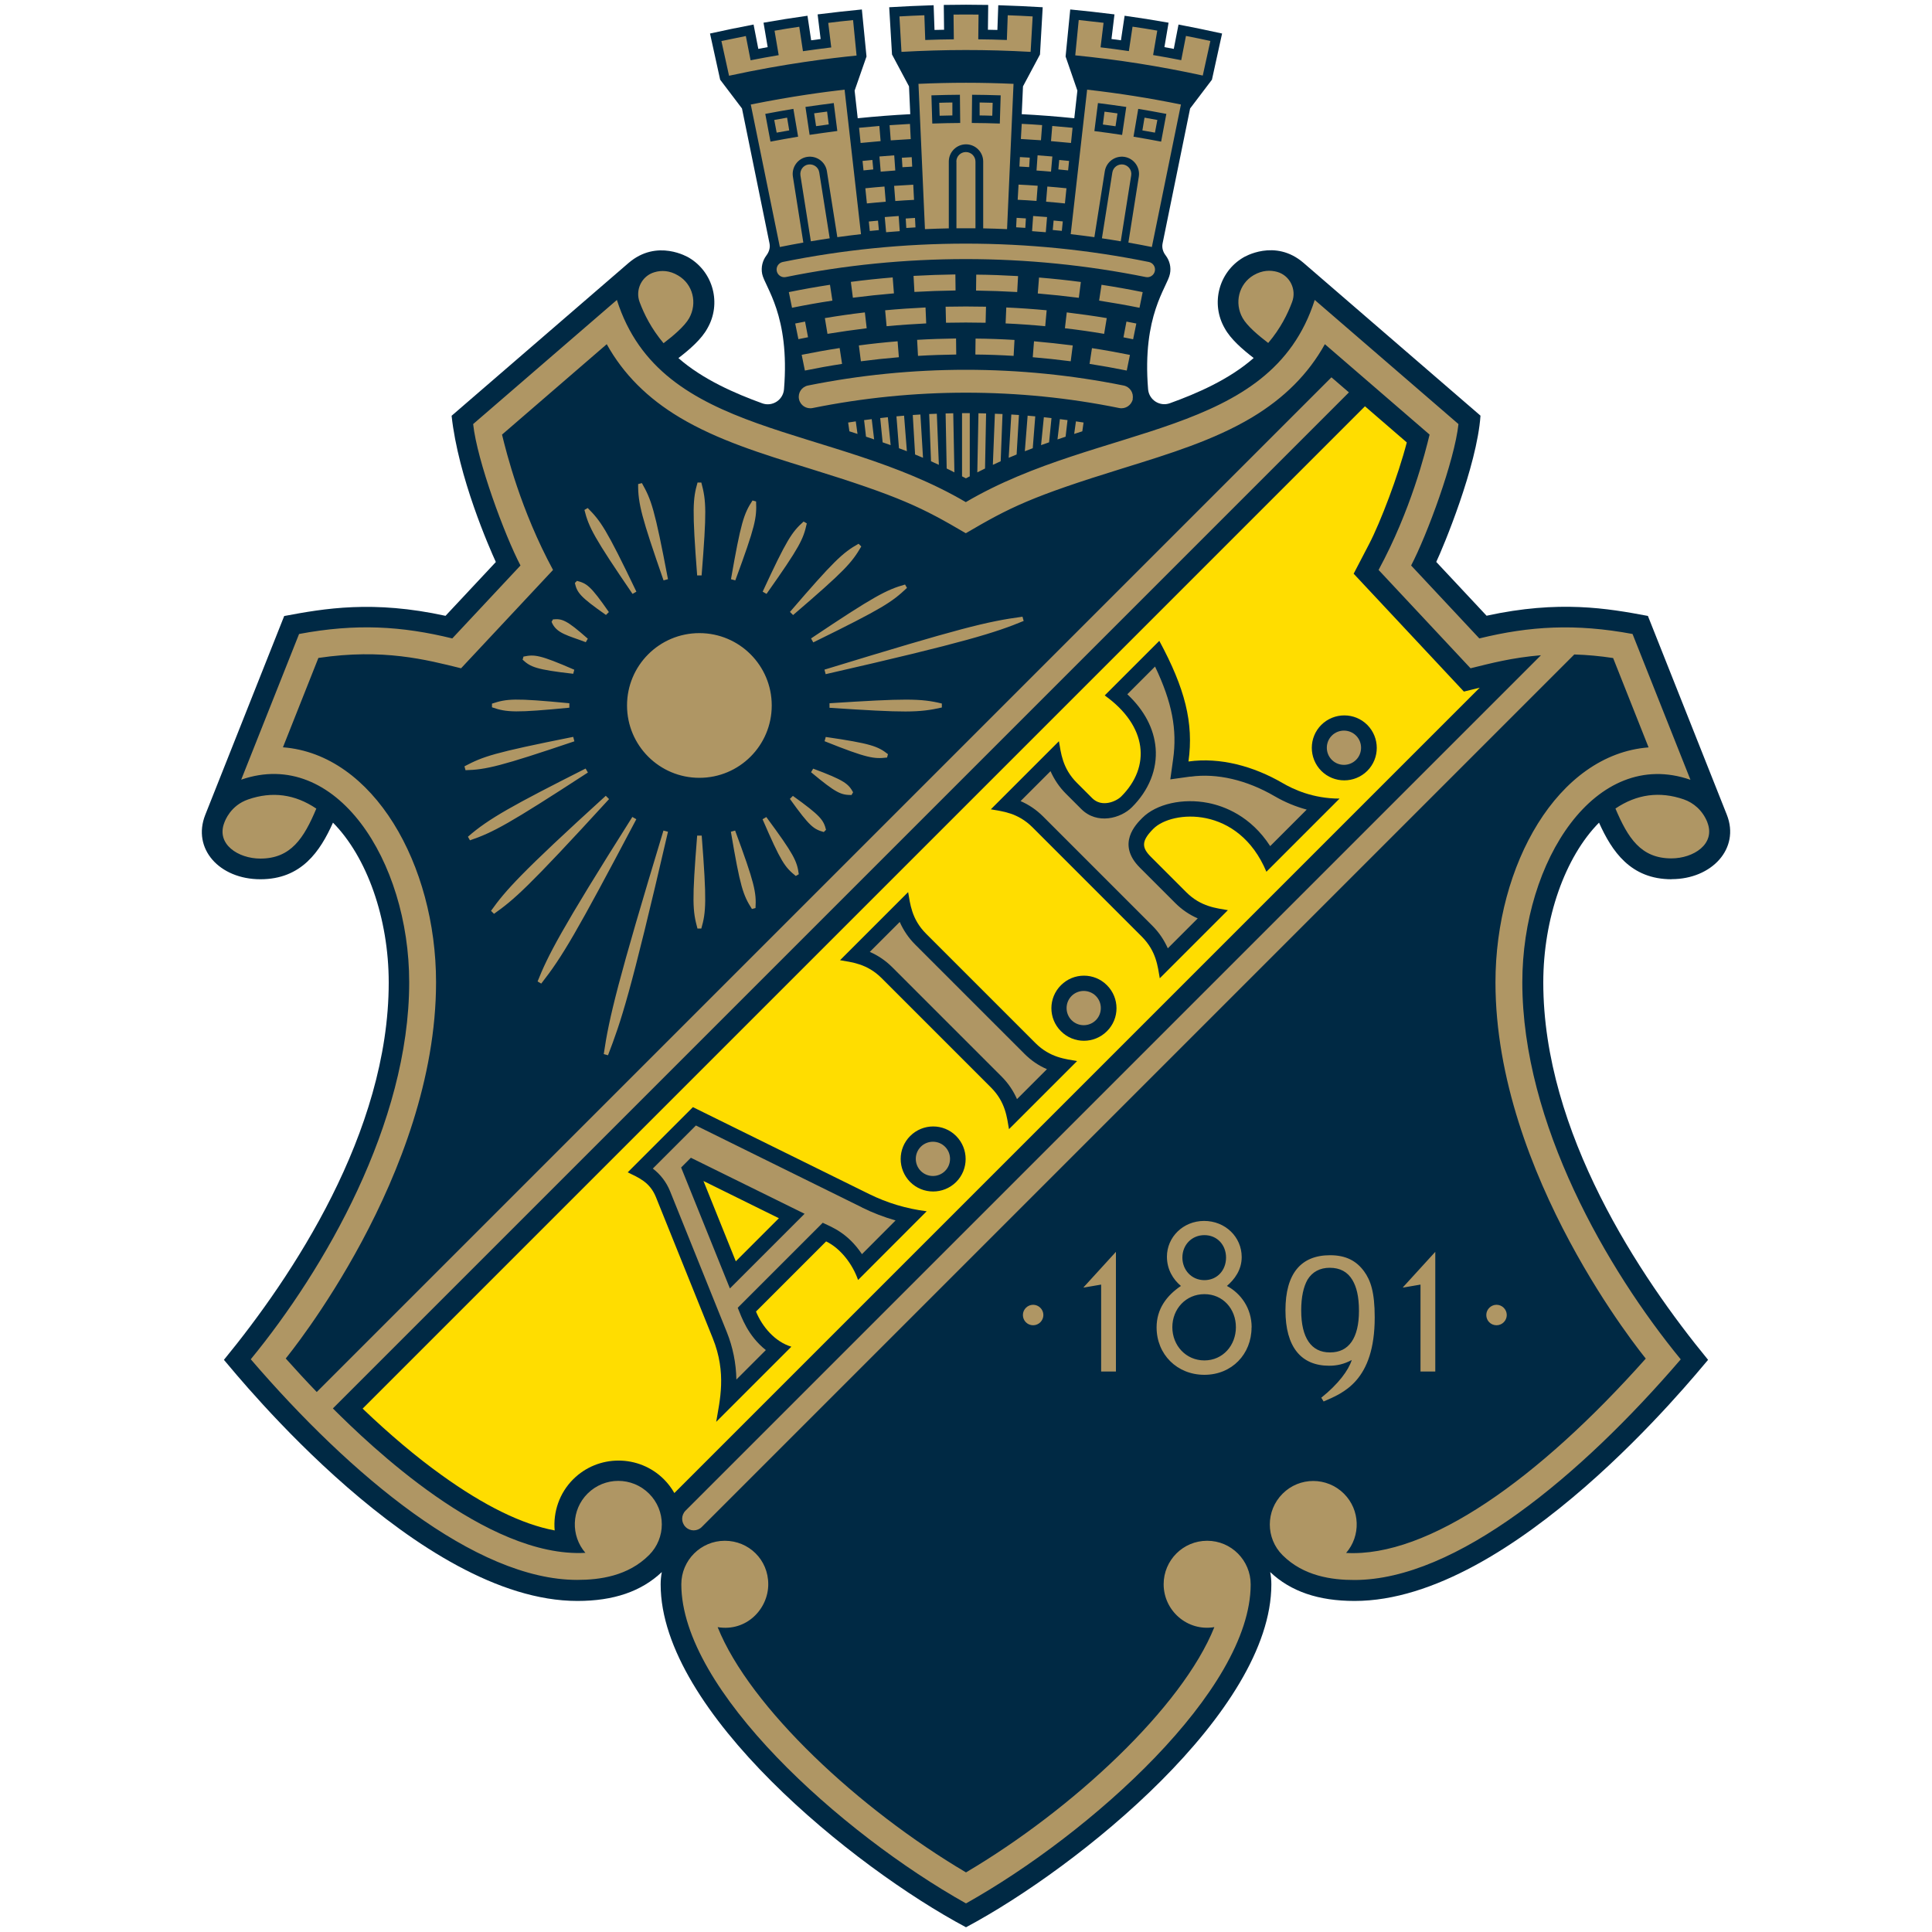 <?xml version="1.0" encoding="UTF-8"?><svg id="Lager_2" xmlns="http://www.w3.org/2000/svg" viewBox="0 0 200 200"><defs><style>.cls-1{fill:none;}.cls-2{fill:#002944;}.cls-3{fill:#fd0;}.cls-4{fill:#af9664;}</style></defs><g id="AIK_RGB_Color"><g id="AIK_Crest"><path id="Blue" class="cls-2" d="m173.04,91.02c-4.25,0-6.18-2.9-7.51-5.86-3.51,3.55-5.77,9.9-5.77,16.55,0,15.52,10.02,30.49,17.06,39.06-1.56,1.81-20.22,24.96-36.59,24.96-3.75,0-6.61-.98-8.74-2.99.08.41.12.84.12,1.28,0,13.13-19.89,29.24-31.61,35.49-11.61-6.18-31.61-22.34-31.61-35.49,0-.44.04-.86.12-1.28-2.13,2.01-4.99,2.99-8.74,2.99-16.37,0-35.03-23.14-36.59-24.96,7.02-8.56,17.06-23.53,17.06-39.06,0-6.66-2.26-13-5.77-16.55-1.33,2.97-3.26,5.86-7.51,5.86s-7.1-3.16-5.71-6.67l8.17-20.58c4.15-.78,9.2-1.66,16.7-.02l5.21-5.57c-.66-1.44-3.9-8.8-4.58-15.14l18.31-15.81c2.97-2.56,6.19-.59,6.25-.56,2.54,1.5,3.39,4.77,1.92,7.32-.61,1.12-1.83,2.18-3,3.08,2.53,2.22,5.89,3.67,8.67,4.68,1.05.38,2.17-.34,2.26-1.46.63-7.67-1.98-10.58-2.26-11.93-.14-.7.04-1.39.44-1.92.27-.36.41-.8.32-1.24l-2.85-13.97-2.26-2.98-1.05-4.78c2.13-.46,2.24-.49,4.51-.93l.49,2.52c.32-.06.65-.12.97-.18l-.43-2.53c2.53-.43,2.03-.35,4.55-.72l.38,2.54c.32-.04.65-.09.98-.13l-.31-2.55c2.31-.28,2.4-.29,4.58-.51l.48,4.87-1.23,3.53.32,2.86c1.88-.19,3.67-.33,5.44-.42l-.13-2.88-1.76-3.3-.29-4.89c2.19-.12,2.3-.13,4.6-.21l.09,2.56c.33,0,.66-.02.99-.02l-.03-2.57c2.33-.03,2.28-.03,4.6,0l-.03,2.57c.33,0,.66.01.98.02l.09-2.56c2.3.08,2.43.09,4.6.21l-.28,4.89-1.76,3.3-.13,2.88c1.75.09,3.58.23,5.44.42l.32-2.86-1.22-3.53.48-4.87c2.18.22,2.29.23,4.58.51l-.31,2.55c.33.04.65.09.98.13l.38-2.54c2.54.37,2.03.29,4.55.72l-.43,2.53c.32.06.65.12.97.18l.49-2.52c2.25.44,2.39.47,4.51.93l-1.05,4.78-2.26,2.98-2.85,13.97c-.09.44.04.88.32,1.24.4.53.59,1.22.44,1.92-.28,1.39-2.89,4.24-2.26,11.93.09,1.11,1.21,1.83,2.26,1.45,2.75-.99,6.14-2.45,8.67-4.68-1.17-.9-2.39-1.96-3-3.08-1.47-2.55-.62-5.82,1.92-7.32.05-.03,3.28-2.01,6.25.56l18.31,15.81c-.36,5.23-3.87,13.65-4.58,15.14l5.21,5.57c7.5-1.64,12.55-.76,16.7.02l8.17,20.58c1.39,3.52-1.58,6.67-5.71,6.67Z"/><path id="Yellow" class="cls-3" d="m151.54,71.59l-11.41-12.2,1.61-3.09c1.16-2.23,3-7.05,3.89-10.5l-4.33-3.74-103.76,103.76c2.79,2.67,5.54,4.99,8.16,6.87,4.43,3.19,8.35,5.11,11.72,5.74-.17-1.9.48-3.86,1.91-5.29,2.59-2.59,6.81-2.59,9.4,0,.43.43.79.91,1.08,1.42l83.37-83.37-1.63.4Zm-62.71,60.92c-.57-1.65-1.82-3.28-3.31-4l-7.26,7.26c.64,1.57,1.96,3.13,3.66,3.64l-7.78,7.78c.36-2.19,1.11-5.03-.36-8.67l-5.88-14.6c-.64-1.58-1.83-2.02-2.92-2.56l6.75-6.75,18.23,8.99c1.88.93,3.89,1.53,5.97,1.79l-7.12,7.13Zm10.15-10.15c-1.32,1.31-3.45,1.31-4.76,0-1.31-1.32-1.31-3.45,0-4.76,1.32-1.32,3.45-1.32,4.76,0,1.31,1.32,1.31,3.45,0,4.76Zm5.47-5.47c-.21-1.18-.34-2.79-1.86-4.31l-11.32-11.32c-1.52-1.52-3.13-1.65-4.31-1.86l7.05-7.05c.21,1.18.34,2.79,1.86,4.31l11.32,11.32c1.52,1.52,3.13,1.65,4.31,1.86l-7.05,7.05Zm10.14-10.14c-1.32,1.32-3.45,1.32-4.76,0-1.32-1.31-1.32-3.45,0-4.76,1.31-1.32,3.45-1.32,4.76,0,1.32,1.32,1.32,3.45,0,4.76Zm16.51-16.5c-2.89-6.9-9.77-6.39-11.7-4.46-1.27,1.27-1.22,1.95-.26,2.91l3.66,3.66c1.52,1.52,3.14,1.65,4.31,1.86l-7.05,7.05c-.21-1.18-.34-2.79-1.86-4.31l-11.32-11.32c-1.52-1.52-3.14-1.65-4.31-1.86l7.05-7.05c.21,1.18.34,2.79,1.86,4.31l1.59,1.59c.97.97,2.44.37,3-.18,3.08-3.08,2.72-7.29-1.71-10.46l5.65-5.65c2.65,4.9,3.58,8.49,3.02,12.49,3.28-.46,6.75.49,9.74,2.23,1.08.63,3.12,1.61,5.9,1.61l-7.58,7.58Zm10.44-10.45c-1.32,1.31-3.45,1.31-4.76,0-1.31-1.32-1.31-3.45,0-4.76,1.32-1.31,3.45-1.31,4.76,0,1.31,1.32,1.31,3.45,0,4.76Zm-68.73,42.45l7.82,3.86-4.46,4.46-3.35-8.32Z"/><path id="Gold" class="cls-4" d="m93.32,5.37l-.21-3.67c.86-.05,1.72-.09,2.58-.12l.09,2.56c.98-.04,1.97-.06,2.96-.07l-.03-2.56c1.23-.01,1.36-.01,2.59,0l-.03,2.56c.99.01,1.97.03,2.96.07l.09-2.56c.86.03,1.73.07,2.58.12l-.21,3.67c-4.56-.26-8.93-.25-13.37,0Zm8.46,18.27v-6.92c0-.98-.8-1.78-1.78-1.78s-1.78.8-1.78,1.78v6.92c-.83.02-1.65.04-2.47.08l-.67-15.04c3.34-.15,6.5-.15,9.84,0l-.67,15.04c-.82-.04-1.65-.06-2.47-.08Zm-2.38-10.91l-.03-2.92c-1.21.01-1.63.02-2.95.06l.09,2.92c1.32-.04,1.71-.05,2.9-.06Zm4.1.06l.09-2.92c-1.34-.04-1.76-.05-2.96-.06l-.03,2.92c1.31.01,1.71.02,2.9.06Zm-6.27-2.15l.04,1.34c.44-.01.88-.02,1.32-.03v-1.34c-.46,0-.91.02-1.36.03Zm4.17,1.31c.44,0,.88.02,1.32.03l.04-1.34c-.45-.01-.9-.02-1.35-.03v1.34Zm-2.39,4.78v6.9c.71,0,1.26,0,1.97,0v-6.9c0-.54-.44-.99-.99-.99s-.99.44-.99.99Zm-10.34-10.99l-.36-3.66c-.86.08-1.71.18-2.57.29l.31,2.54c-.98.12-1.95.25-2.93.39l-.38-2.53c-1.21.18-1.35.2-2.56.41l.43,2.53c-.97.16-1.94.34-2.91.53l-.49-2.51c-.85.17-1.69.34-2.53.52l.79,3.59c5.85-1.27,10.53-1.82,13.2-2.09Zm-1.99,18.81l-1.08-6.83c-.15-.97-1.07-1.63-2.04-1.48-.97.15-1.63,1.07-1.48,2.04l1.08,6.83c-.81.14-1.63.3-2.43.46l-3.01-14.75c4.35-.88,7.72-1.31,9.71-1.54l1.7,14.96c-.82.09-1.64.2-2.45.31Zm-4.06-10.4l-.49-2.88c-1.18.2-1.6.27-2.91.52l.54,2.87c1.28-.24,1.68-.31,2.85-.51Zm4.06-.58l-.37-2.9c-1.32.17-1.74.23-2.93.4l.43,2.89c1.18-.17,1.58-.23,2.87-.4Zm-6.53-1.15l.25,1.31c.43-.08.87-.16,1.3-.23l-.22-1.32c-.44.08-.89.16-1.33.24Zm4.13-.68l.2,1.32c.44-.06.87-.12,1.31-.18l-.17-1.33c-.45.06-.89.12-1.34.18Zm-.6,5.29c-.54.08-.9.59-.82,1.13l1.08,6.82c.69-.12,1.24-.2,1.95-.31l-1.08-6.82c-.08-.54-.59-.9-1.13-.82Zm41.62-12.79c-.84-.18-1.69-.36-2.53-.52l-.49,2.51c-.96-.19-1.93-.37-2.91-.53l.43-2.53c-1.21-.21-1.34-.23-2.56-.41l-.38,2.53c-.98-.14-1.95-.28-2.93-.39l.31-2.54c-.86-.1-1.72-.2-2.57-.29l-.36,3.66c4.42.44,8.74,1.12,13.2,2.09l.79-3.59Zm-3.05,6.58l-3.01,14.75c-.81-.16-1.62-.32-2.43-.46l1.08-6.83c.15-.97-.51-1.88-1.48-2.04-.97-.15-1.88.51-2.04,1.48l-1.08,6.83c-.82-.11-1.64-.22-2.45-.31l1.7-14.96c3.32.38,6.44.87,9.72,1.54Zm-5.66.25c-1.31-.19-1.74-.25-2.93-.4l-.37,2.9c1.31.17,1.71.22,2.87.4l.43-2.89Zm3.61,3.59l.54-2.87c-1.31-.25-1.73-.32-2.91-.52l-.49,2.88c1.29.22,1.69.29,2.85.51Zm-1.94-1.16c.43.08.87.15,1.3.23l.25-1.31c-.44-.08-.89-.16-1.33-.24l-.22,1.32Zm-2.58-1.76c-.44-.06-.89-.13-1.34-.18l-.17,1.33c.44.06.88.12,1.31.18l.2-1.32Zm.6,5.29c-.54-.08-1.04.28-1.13.82l-1.08,6.82c.72.11,1.26.19,1.95.31l1.08-6.82c.09-.54-.28-1.04-.82-1.13Zm-32.63,17.89l-.31-1.63c-.34.07-.68.13-1.02.2l.33,1.62c.33-.07.66-.13,1-.2Zm-.33,3.44c1.27-.26,2.55-.49,3.85-.69l-.25-1.64c-1.32.2-2.63.44-3.93.7l.33,1.62Zm2.34-3.8c1.34-.22,2.7-.41,4.06-.58l-.19-1.64c-1.39.16-2.77.36-4.14.59l.27,1.63Zm3.46,2.84c1.3-.17,2.61-.31,3.93-.42l-.13-1.65c-1.35.11-2.68.25-4.01.43l.21,1.64Zm-1.04-8.22l.21,1.64c1.41-.18,2.82-.33,4.25-.45l-.13-1.65c-1.45.12-2.9.27-4.33.46Zm3.69,4.59c1.36-.13,2.73-.22,4.11-.29l-.07-1.65c-1.4.07-2.8.16-4.18.29l.15,1.65Zm3.26,3.07c1.31-.08,2.63-.12,3.96-.14l-.02-1.66c-1.35.02-2.7.06-4.03.14l.09,1.65Zm-.46-8.27l.09,1.65c1.41-.08,2.83-.13,4.26-.15l-.02-1.66c-1.45.02-2.89.07-4.33.15Zm-12.91,1.67l.33,1.62c1.38-.28,2.77-.53,4.18-.74l-.25-1.64c-1.43.22-2.85.47-4.26.76Zm35.97,3.25c-.34-.07-.68-.14-1.02-.2l-.31,1.63c.33.06.66.13,1,.2l.33-1.62Zm-4.84,4.18c1.29.2,2.57.43,3.85.69l.33-1.62c-1.3-.26-2.61-.5-3.93-.7l-.25,1.64Zm-2.55-3.69c1.36.16,2.72.35,4.06.58l.27-1.63c-1.37-.23-2.75-.42-4.14-.59l-.19,1.64Zm-3.33,3c1.32.11,2.63.25,3.93.42l.21-1.64c-1.33-.17-2.67-.31-4.01-.43l-.13,1.65Zm.52-6.6c1.43.12,2.84.27,4.25.45l.21-1.64c-1.43-.19-2.87-.34-4.33-.46l-.13,1.65Zm-3.34,3.1c1.38.06,2.75.16,4.11.29l.15-1.65c-1.39-.13-2.78-.23-4.18-.29l-.07,1.65Zm-3.12,3.22c1.33.01,2.65.06,3.96.14l.09-1.65c-1.34-.08-2.68-.13-4.03-.14l-.02,1.66Zm.07-6.62c1.43.02,2.85.07,4.26.15l.09-1.65c-1.43-.08-2.88-.14-4.33-.15l-.02,1.66Zm-3.15,1.67l.04,1.66c1.42-.03,2.68-.03,4.1,0l.04-1.66c-1.45-.03-2.73-.03-4.17,0Zm20.4-1.51c-1.41-.29-2.83-.54-4.26-.76l-.25,1.64c1.4.22,2.8.46,4.18.74l.33-1.62Zm1.26-2.18c.09-.43-.19-.85-.62-.94-6.2-1.26-12.57-1.9-18.95-1.9s-12.75.64-18.95,1.9c-.43.09-.71.51-.62.94.09.43.51.71.94.62,6.1-1.24,12.36-1.86,18.63-1.86s12.54.63,18.63,1.86c.43.09.85-.19.94-.62Zm-2.3,13.25c.13-.65-.29-1.27-.93-1.4-5.35-1.08-10.84-1.63-16.34-1.63s-11,.55-16.34,1.63c-.65.13-1.06.76-.93,1.4.13.65.76,1.06,1.41.93,5.19-1.05,10.53-1.59,15.87-1.59s10.68.53,15.87,1.59c.65.13,1.27-.29,1.41-.93Zm-22.48-17.77l-.05-.98s-.64.04-.96.06l.06.98c.32-.02.63-.04.95-.06Zm-4.73.37c.31-.03.63-.06.94-.09l-.09-.98c-.32.03-.64.06-.95.09l.1.98Zm2.63-3.1c.65-.05,1.3-.09,1.95-.12l-.08-1.57c-.66.04-1.32.08-1.98.12l.12,1.57Zm1.61-6.41l-.08-1.57c-.7.04-1.41.08-2.11.13l.12,1.57c.69-.05,1.38-.09,2.08-.13Zm-2.56,9.64c.47-.04.94-.08,1.42-.11l-.11-1.57c-.48.03-.96.07-1.44.11l.14,1.57Zm2.66-7.77c-.34.02-.68.04-1.02.06l.06.98s.67-.04,1.01-.06l-.05-.98Zm-5.09.39l.1.98c.33-.03.67-.07,1.01-.1l-.09-.98c-.34.03-.68.06-1.02.1Zm1.75-.46l.13,1.57c.5-.04,1.01-.08,1.51-.12l-.11-1.57c-.51.04-1.02.08-1.53.12Zm-1.3,4.86c.65-.07,1.3-.12,1.95-.18l-.13-1.57c-.66.05-1.32.11-1.98.18l.16,1.57Zm1.42-6.45l-.13-1.57c-.7.06-1.4.12-2.1.19l.16,1.57c.69-.07,1.38-.13,2.07-.19Zm19.51,2.05c-.34-.03-.68-.07-1.02-.1l-.09.98c.34.03.67.06,1.01.1l.1-.98Zm-.75,7.24l.1-.98c-.32-.03-.64-.06-.95-.09l-.09.98c.31.03.63.06.94.09Zm-4.73-.37c.32.02.95.06.95.06l.06-.98c-.32-.02-.96-.06-.96-.06l-.05.98Zm.39-7.27l-.05.98c.34.02,1.01.06,1.01.06l.06-.98c-.34-.02-.68-.04-1.02-.06Zm.1-1.87c.69.04,1.38.08,2.08.13l.12-1.57c-.7-.05-1.4-.1-2.11-.13l-.09,1.57Zm5.35-1.16c-.7-.07-1.4-.13-2.1-.19l-.13,1.57c.69.06,1.38.12,2.07.19l.16-1.57Zm-5.68,7.45c.65.03,1.3.07,1.95.12l.12-1.57c-.66-.05-1.32-.09-1.98-.12l-.09,1.57Zm1.49,3.25c.47.03.95.07,1.42.11l.13-1.57c-.48-.04-.96-.08-1.44-.11l-.11,1.57Zm.45-6.28c.5.04,1.01.07,1.51.12l.14-1.57c-.51-.04-1.02-.08-1.53-.12l-.11,1.57Zm1,3.23c.65.05,1.3.11,1.95.18l.16-1.57c-.66-.07-1.32-.13-1.98-.18l-.13,1.57Zm-39.6,14.65c1-.76,2.18-1.76,2.65-2.59.87-1.56.4-3.52-1.14-4.42-.9-.54-1.75-.55-2.45-.34-1.32.38-2.02,1.83-1.53,3.11.46,1.22,1.19,2.72,2.48,4.25Zm-35.94,48.18c-2.2-1.49-4.57-1.82-7.07-.95-1.82.63-2.38,2.2-2.45,2.38-.89,2.25,1.44,3.74,3.72,3.74,3.17,0,4.51-2.12,5.79-5.16Zm92.21,75.79c-2.49,0-4.5,2.02-4.5,4.5,0,2.72,2.44,4.91,5.25,4.44-3.33,8.31-14.67,18.87-25.71,25.39-11.04-6.52-22.38-17.08-25.71-25.39,2.99.5,5.24-1.89,5.24-4.44s-2.02-4.5-4.5-4.5-4.5,2.02-4.5,4.5c0,10.94,16.53,25.78,29.47,33.04,12.93-7.25,29.46-22.08,29.47-33.02,0-2.49-2.01-4.52-4.5-4.52Zm51.79-74.37c-.5-1.25-1.44-2.03-2.45-2.38-2.49-.86-4.87-.54-7.07.95,1.29,3.04,2.63,5.16,5.79,5.16,2.28,0,4.61-1.48,3.72-3.74Zm-88.82-40.48c.28.09.56.18.84.27l-.18-1.3c-.26.04-.52.08-.79.12l.13.91Zm1.73.56c.28.09.56.18.83.28l-.25-2.1c-.26.03-.53.07-.79.1l.2,1.72Zm1.71.58c.28.1.55.2.83.29l-.29-2.89c-.26.03-.53.06-.79.09l.25,2.51Zm1.69.61c.27.1.55.21.82.31l-.29-3.68c-.26.02-.53.05-.79.07l.26,3.3Zm1.67.65c.27.11.54.22.82.34l-.27-4.48c-.26.02-.53.03-.79.05l.24,4.09Zm1.65.7c.27.12.54.24.81.37l-.21-5.29c-.26.01-.53.02-.79.03l.19,4.89Zm1.62.75c.27.13.54.26.8.4l-.12-6.12c-.27,0-.53.01-.79.02l.11,5.7Zm1.59-5.73v6.54c.13.07.27.14.4.21.13-.07.26-.14.4-.21v-6.54h-.8Zm2.38,5.73l.11-5.7c-.27,0-.53-.01-.79-.02l-.12,6.12c.27-.14.53-.27.8-.4Zm1.62-.75l.19-4.89c-.26-.01-.53-.02-.79-.03l-.21,5.29c.27-.12.54-.25.81-.37Zm1.65-.7l.24-4.09c-.26-.02-.53-.04-.79-.05l-.27,4.48c.27-.11.54-.23.82-.34Zm1.67-.65l.26-3.3c-.26-.03-.53-.05-.79-.07l-.29,3.68c.27-.11.55-.21.82-.31Zm1.69-.61l.25-2.51c-.26-.03-.53-.06-.79-.09l-.29,2.89c.28-.1.55-.2.83-.29Zm1.71-.58l.2-1.72c-.26-.04-.52-.07-.79-.1l-.25,2.1c.28-.09.56-.19.83-.28Zm1.73-.56l.13-.91c-.26-.04-.52-.08-.79-.12l-.18,1.3c.28-.09.56-.18.84-.27Zm-22.79,80.36c1.12.55,2.27.99,3.46,1.33l-3.48,3.49c-1.48-2.2-3.08-2.78-4.06-3.25l-8.8,8.8c.4.98,1.03,2.88,2.91,4.38l-3.05,3.05c-.03-1.68-.36-3.34-.99-4.91l-5.88-14.6c-.38-.93-.99-1.73-1.78-2.33l4.46-4.46,17.21,8.49Zm-5.96.64l-11.77-5.8-1.01,1.01,5.05,12.52,7.73-7.73Zm12.03-6.94c-.69.69-.69,1.82,0,2.51.69.69,1.82.69,2.51,0,.69-.69.69-1.82,0-2.51-.69-.69-1.82-.69-2.51,0Zm-.59-20.94c-.68-.68-1.21-1.47-1.59-2.33l-3.1,3.1c.86.37,1.65.91,2.33,1.59l11.32,11.32c.68.68,1.21,1.47,1.59,2.33l3.1-3.1c-.87-.37-1.65-.91-2.33-1.59l-11.32-11.32Zm16.2,5.33c-.69.69-.69,1.82,0,2.51.69.69,1.82.69,2.51,0,.69-.69.69-1.82,0-2.51-.69-.69-1.82-.69-2.51,0Zm12.3-22.71l-2.08.29.29-2.08c.43-3.07-.1-5.88-1.87-9.6l-2.87,2.87c1.76,1.65,2.76,3.55,2.93,5.57.18,2.19-.69,4.37-2.46,6.13-1.14,1.14-3.59,1.83-5.24.18l-1.59-1.59c-.68-.68-1.21-1.47-1.59-2.33l-3.1,3.1c.86.37,1.65.91,2.33,1.59l11.32,11.32c.68.68,1.21,1.47,1.59,2.33l3.1-3.1c-.86-.37-1.65-.91-2.33-1.59l-3.66-3.66c-2.45-2.45-.41-4.49.26-5.16,1.44-1.44,4.18-2.06,6.81-1.54,1.63.32,4.39,1.33,6.42,4.47l3.78-3.78c-1.15-.31-2.26-.77-3.31-1.38-2.89-1.69-5.99-2.41-8.72-2.03Zm14.64-4.24c-.69.69-.69,1.82,0,2.51.69.69,1.82.69,2.51,0,.69-.69.69-1.82,0-2.51-.69-.69-1.82-.69-2.51,0Zm-22.35,65.82v-12.38l-3.34,3.66v.04l1.81-.31v9h1.53Zm14.04-4.56c0,2.77-2.04,4.91-4.88,4.91s-4.95-2.12-4.95-4.91c0-1.89,1.02-3.28,2.52-4.29-.81-.67-1.45-1.71-1.45-3.03,0-2.02,1.67-3.7,3.85-3.7s3.89,1.65,3.89,3.74c0,1.34-.75,2.32-1.53,2.99,1.44.77,2.56,2.3,2.56,4.29Zm-7.16-7.23c0,1.28.94,2.34,2.28,2.34s2.24-1.04,2.24-2.34-.92-2.32-2.24-2.32-2.28,1.02-2.28,2.32Zm5.54,7.21c0-1.89-1.34-3.42-3.26-3.42s-3.32,1.53-3.32,3.42,1.4,3.44,3.32,3.44,3.26-1.57,3.26-3.44Zm11.99,3.4c-.81.43-1.53.59-2.34.59-2.89,0-4.52-1.93-4.52-5.74s1.61-5.7,4.62-5.7c1.65,0,2.73.59,3.52,1.67.67.92,1.1,2.14,1.1,4.76,0,6.6-3.28,7.84-5.29,8.71l-.24-.39c1.77-1.42,2.81-2.83,3.15-3.89Zm.75-5.09c0-1.51-.26-2.48-.67-3.18-.5-.85-1.28-1.28-2.36-1.28-1.02,0-1.81.43-2.3,1.24-.41.73-.65,1.77-.65,3.18,0,2.85,1.06,4.34,2.95,4.34h.06c1.91,0,2.97-1.47,2.97-4.31Zm7.9,6.27v-12.38l-3.34,3.66v.04l1.81-.31v9h1.53Zm-40.57-5.84c0-.59-.49-1.06-1.06-1.06s-1.06.47-1.06,1.06.47,1.06,1.06,1.06,1.06-.49,1.06-1.06Zm47.97,0c0-.59-.49-1.06-1.06-1.06s-1.06.47-1.06,1.06.47,1.06,1.06,1.06,1.06-.49,1.06-1.06Zm-83.58-70.59c-4.14,0-7.49,3.35-7.49,7.49s3.35,7.49,7.49,7.49,7.49-3.35,7.49-7.49-3.35-7.49-7.49-7.49Zm-.2,30.58h.4c.49-1.7.57-2.79.04-9.62h-.47c-.55,6.85-.47,7.77.03,9.62Zm3.46-10.02c.97,5.72,1.25,6.54,2.18,8l.37-.1c.1-1.63-.1-2.58-2.11-8.02l-.44.12Zm6.72,4.58l.31-.18c-.18-1.37-.51-2.06-3.36-5.92l-.39.23c1.9,4.39,2.29,4.95,3.44,5.87Zm2.9-4.55l.23-.23c-.26-1.02-.56-1.45-3.43-3.51l-.31.31c2.08,2.91,2.47,3.13,3.5,3.43Zm3.04-4.1c-.5-.9-.9-1.25-4.14-2.46l-.22.37c2.64,2.2,3.1,2.35,4.19,2.36l.16-.28Zm3.51-3.61l.09-.35c-1.05-.82-1.77-1.1-6.44-1.78l-.12.44c4.47,1.79,5.12,1.84,6.47,1.69Zm5.67-5.18v-.41c-2.17-.54-3.84-.53-11.63-.03v.47c7.86.52,9.24.51,11.63-.03Zm8.36-9.4c-3.72.5-6.42,1.17-20.51,5.48l.12.47c14.59-3.33,17.65-4.33,20.5-5.51l-.12-.43Zm-21.67,2.66c7.3-3.58,8.13-4.17,9.7-5.64l-.2-.35c-1.91.54-3.17,1.18-9.73,5.58l.23.41Zm-2.42-3.16l.33.33c5.4-4.63,6.06-5.4,7.06-7.1l-.28-.28c-1.64.91-2.6,1.82-7.1,7.05Zm-2.82-2.09l.4.23c3.48-4.93,3.8-5.64,4.17-7.3l-.33-.19c-1.22,1.08-1.76,1.9-4.24,7.26Zm-.68-9.34l-.37-.1c-.91,1.38-1.21,2.32-2.23,8.15l.45.12c2.09-5.67,2.22-6.45,2.15-8.17Zm-5.66-1.96h-.4c-.49,1.69-.57,2.76-.04,9.62h.46c.53-6.66.49-7.7-.03-9.62Zm-3.46,10.01c-1.4-7.37-1.73-8.22-2.7-9.95l-.39.1c-.02,2.03.38,3.49,2.63,9.97l.45-.12Zm-3.27,1.29c-3.13-6.53-3.69-7.3-5.04-8.66l-.34.2c.45,1.8,1,2.86,4.98,8.69l.4-.23Zm-6.37-.9c.23,1.01.54,1.43,3.22,3.31l.3-.3c-1.91-2.75-2.29-2.96-3.3-3.23l-.22.22Zm-2.26,3.76l-.15.26c.47,1.22,1.75,1.42,3.54,2.11l.21-.36c-2.17-1.92-2.66-2.1-3.6-2Zm-3.06,3.86l-.09.32c.82.76,1.39,1.02,5.24,1.46l.11-.42c-3.63-1.58-4.13-1.59-5.26-1.36Zm-3.26,4.87v.38c1.54.54,2.48.57,8.01.04v-.46c-5.73-.55-6.46-.47-8.01.04Zm-2.75,6.89c2.14-.05,3.67-.42,11.28-2.99l-.12-.46c-8.31,1.66-9.3,2.02-11.26,3.05l.11.4Zm12.68.24l-.24-.41c-7.46,3.77-10.06,5.19-12.18,7.06l.21.37c2.42-.83,4-1.68,12.21-7.02Zm2.19,2.75l-.34-.34c-8.82,8.02-10.41,9.84-11.88,11.91l.31.31c2.08-1.49,3.36-2.54,11.91-11.88Zm2.83,2.09l-.42-.24c-7.51,11.88-8.75,14.38-9.81,17.03l.38.22c2.22-2.84,3.59-5.18,9.84-17.01Zm3.27,1.29l-.47-.12c-4.7,15.51-5.64,19.39-6.18,23.14l.44.12c1.35-3.52,2.29-6.21,6.21-23.14Zm62.13-50.59c1.29-1.52,2.02-3.02,2.48-4.25.48-1.28-.22-2.73-1.53-3.11-.71-.2-1.55-.19-2.46.34-1.54.91-2.01,2.87-1.14,4.42.46.83,1.65,1.83,2.65,2.59Zm43.71,45.2l-5.99-15.08c-5.9-1.1-10.64-.82-15.86.46l-7.06-7.55c1.66-3.18,4.49-10.84,4.9-14.64l-14.88-12.85c-4.58,14.38-22.15,12.71-36.12,20.93-13.97-8.22-31.55-6.55-36.12-20.93l-14.88,12.85c.41,3.8,3.24,11.46,4.9,14.64l-7.06,7.55c-5.22-1.28-9.96-1.57-15.86-.46l-5.99,15.08c9.81-3.39,17.39,8.4,17.39,20.97,0,14.61-8.8,29.77-16.4,39.03,10.35,12.05,23.28,22.84,33.79,22.84,2.33,0,5.26-.39,7.44-2.57,1.76-1.76,1.76-4.61,0-6.36-1.76-1.76-4.61-1.76-6.37,0-1.68,1.68-1.75,4.36-.22,6.13-10.23.56-22.44-11.26-26.14-14.95l105.18-105.18-1.81-1.56-105.04,105.04c-1.07-1.11-2.14-2.27-3.21-3.47.26-.34,15.56-18.98,15.56-38.95,0-12.17-6.47-23.6-15.85-24.32l3.67-9.25c6.7-1,11.16.18,14.77,1.07l9.52-10.18c-3.35-6.19-4.83-12.16-5.28-14.01l10.84-9.36c1.71,3.08,4.21,5.59,7.56,7.59,3.92,2.34,8.49,3.76,13.33,5.25,9.54,2.95,11.75,4.07,16.28,6.73,4.55-2.67,6.76-3.79,16.28-6.73,4.84-1.5,9.41-2.91,13.33-5.25,3.35-2.01,5.85-4.51,7.56-7.59l10.84,9.36c-.45,1.85-1.93,7.82-5.28,14.01l9.52,10.18c2.07-.51,4.28-1.1,7.29-1.35l-88.55,88.55c-.47.47-.47,1.22,0,1.69.46.47,1.22.47,1.68,0l90.32-90.32c1.32.04,2.65.16,4.02.37l3.67,9.25c-9.4.72-15.85,12.16-15.85,24.32,0,19.96,15.29,38.6,15.56,38.95-11.11,12.48-22.53,20.59-31.02,20.12,1.53-1.77,1.46-4.45-.22-6.13-1.76-1.76-4.61-1.76-6.36,0-1.76,1.76-1.76,4.61,0,6.36,2.17,2.17,5.1,2.57,7.43,2.57,10.51,0,23.44-10.79,33.79-22.84-7.6-9.26-16.4-24.42-16.4-39.03,0-12.58,7.58-24.37,17.39-20.97Z"/></g><rect class="cls-1" width="200" height="200"/></g></svg>